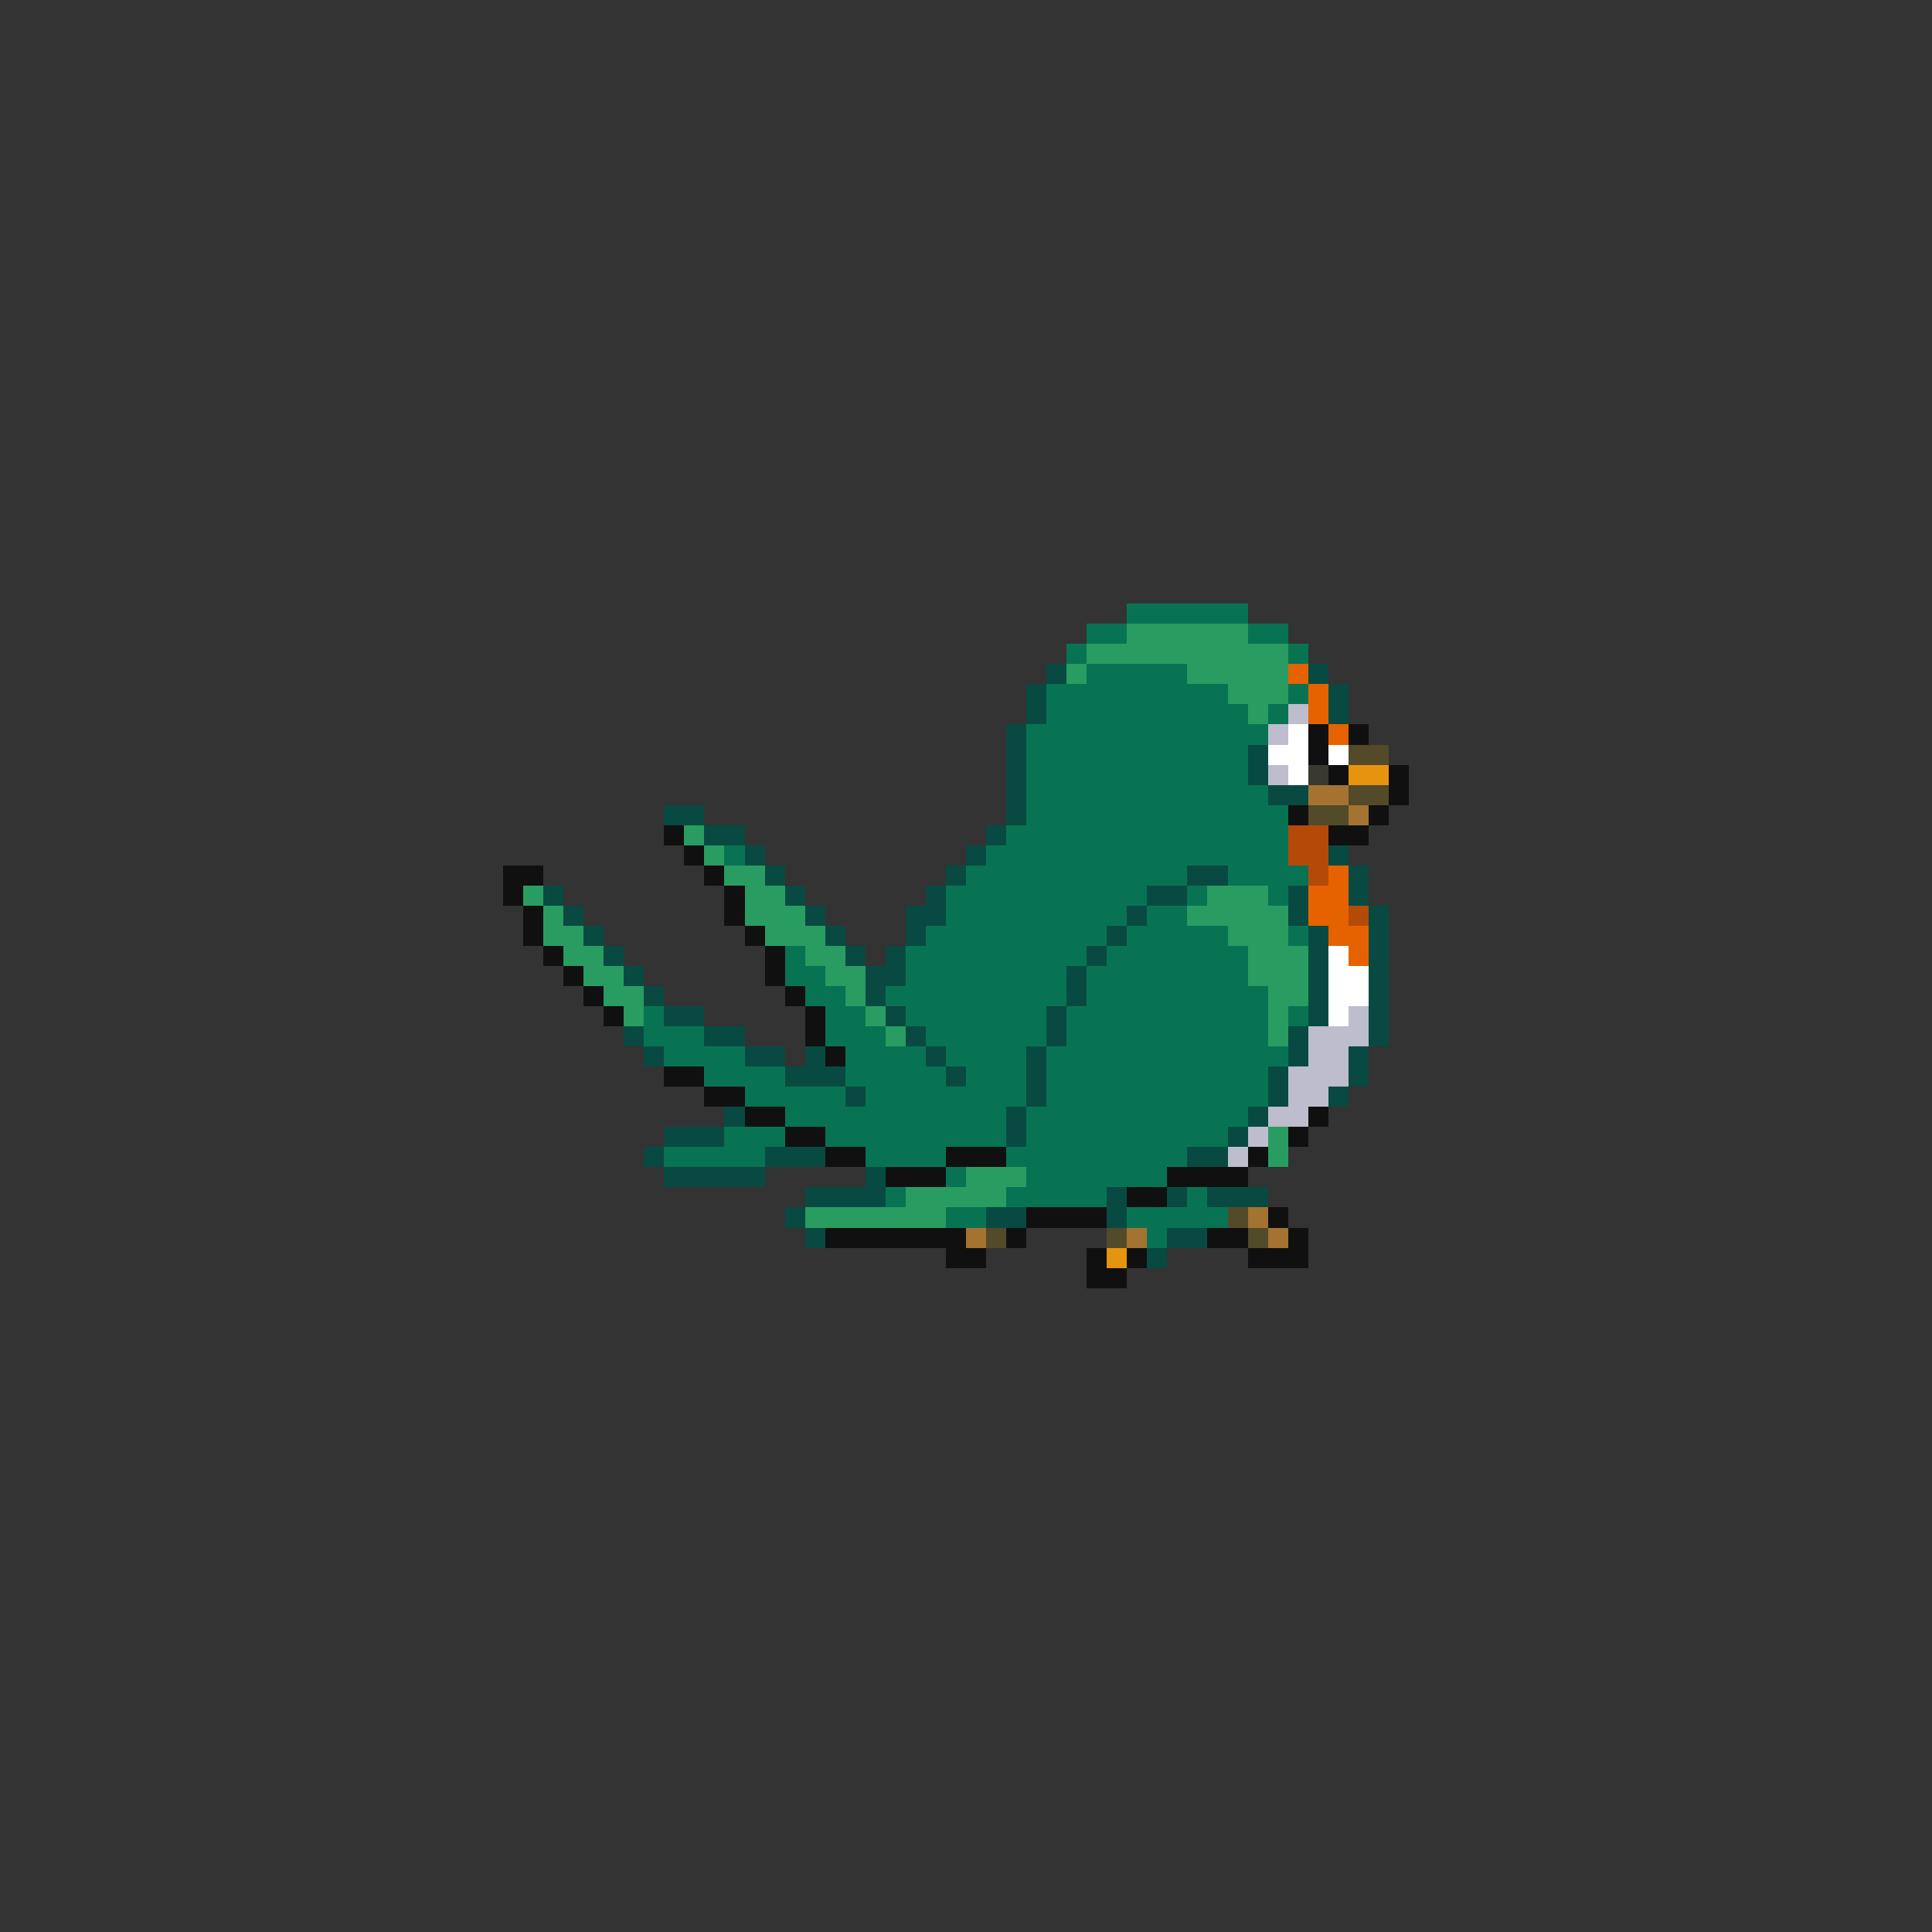 <svg xmlns="http://www.w3.org/2000/svg" viewBox="0 -0.5 96 96" shape-rendering="crispEdges">
<rect x="0" y="-0.5" width="96" height="96" fill="#333333" stroke="none"/>
<path stroke="#087352" d="M56 30h6M54 31h2M62 31h2M53 32h1M64 32h1M54 33h5M52 34h9M64 34h1M52 35h10M63 35h1M51 36h12M51 37h11M51 38h11M51 39h12M51 40h13M50 41h14M36 42h1M49 42h15M48 43h11M61 43h4M47 44h10M59 44h1M63 44h1M47 45h9M57 45h2M46 46h9M56 46h5M64 46h1M39 47h1M45 47h9M55 47h7M39 48h2M45 48h8M54 48h8M40 49h2M44 49h9M54 49h9M32 50h1M41 50h2M45 50h7M53 50h10M64 50h1M32 51h3M41 51h3M46 51h6M53 51h10M33 52h4M42 52h4M47 52h4M52 52h12M35 53h4M42 53h5M48 53h3M52 53h11M37 54h5M43 54h8M52 54h11M39 55h11M51 55h11M36 56h3M41 56h9M51 56h10M33 57h5M43 57h4M50 57h9M47 58h1M51 58h7M44 59h1M50 59h5M59 59h1M47 60h2M56 60h5M57 61h1" />
<path stroke="#299c62" d="M56 31h6M54 32h10M53 33h1M59 33h5M61 34h3M62 35h1M34 41h1M35 42h1M36 43h2M26 44h1M37 44h2M60 44h3M27 45h1M37 45h3M59 45h5M27 46h2M38 46h3M61 46h3M28 47h2M40 47h2M62 47h3M29 48h2M41 48h2M62 48h3M30 49h2M42 49h1M63 49h2M31 50h1M43 50h1M63 50h1M44 51h1M63 51h1M63 56h1M63 57h1M48 58h3M45 59h5M40 60h7" />
<path stroke="#084a41" d="M52 33h1M65 33h1M51 34h1M66 34h1M51 35h1M66 35h1M50 36h1M50 37h1M62 37h1M50 38h1M62 38h1M50 39h1M63 39h2M33 40h2M50 40h1M35 41h2M49 41h1M37 42h1M48 42h1M66 42h1M38 43h1M47 43h1M59 43h2M67 43h1M27 44h1M39 44h1M46 44h1M57 44h2M64 44h1M67 44h1M28 45h1M40 45h1M45 45h2M56 45h1M64 45h1M68 45h1M29 46h1M41 46h1M45 46h1M55 46h1M65 46h1M68 46h1M30 47h1M42 47h1M44 47h1M54 47h1M65 47h1M68 47h1M31 48h1M43 48h2M53 48h1M65 48h1M68 48h1M32 49h1M43 49h1M53 49h1M65 49h1M68 49h1M33 50h2M44 50h1M52 50h1M65 50h1M68 50h1M31 51h1M35 51h2M45 51h1M52 51h1M64 51h1M68 51h1M32 52h1M37 52h2M40 52h1M46 52h1M51 52h1M64 52h1M67 52h1M39 53h3M47 53h1M51 53h1M63 53h1M67 53h1M42 54h1M51 54h1M63 54h1M66 54h1M36 55h1M50 55h1M62 55h1M33 56h3M50 56h1M61 56h1M32 57h1M38 57h3M59 57h2M33 58h5M43 58h1M40 59h4M55 59h1M58 59h1M60 59h3M39 60h1M49 60h2M55 60h1M40 61h1M58 61h2M57 62h1" />
<path stroke="#e66200" d="M64 33h1M65 34h1M65 35h1M66 36h1M66 43h1M65 44h2M65 45h2M66 46h2M67 47h1" />
<path stroke="#bdbdcd" d="M64 35h1M63 36h1M63 38h1M67 50h1M65 51h3M65 52h2M64 53h3M64 54h2M63 55h2M62 56h1M61 57h1" />
<path stroke="#ffffff" d="M64 36h1M63 37h2M66 37h1M64 38h1M66 47h1M66 48h2M66 49h2M66 50h1" />
<path stroke="#101010" d="M65 36h1M67 36h1M65 37h1M66 38h1M69 38h1M69 39h1M64 40h1M68 40h1M33 41h1M66 41h2M34 42h1M25 43h2M35 43h1M25 44h1M36 44h1M26 45h1M36 45h1M26 46h1M37 46h1M27 47h1M38 47h1M28 48h1M38 48h1M29 49h1M39 49h1M30 50h1M40 50h1M40 51h1M41 52h1M33 53h2M35 54h2M37 55h2M65 55h1M39 56h2M64 56h1M41 57h2M47 57h3M62 57h1M44 58h3M58 58h4M56 59h2M51 60h4M63 60h1M41 61h7M50 61h1M60 61h2M64 61h1M47 62h2M54 62h1M56 62h1M62 62h3M54 63h2" />
<path stroke="#524a29" d="M67 37h2M67 39h2M65 40h2M61 60h1M49 61h1M55 61h1M62 61h1" />
<path stroke="#393931" d="M65 38h1" />
<path stroke="#e69410" d="M67 38h2M55 62h1" />
<path stroke="#a47331" d="M65 39h2M67 40h1M62 60h1M48 61h1M56 61h1M63 61h1" />
<path stroke="#b44a08" d="M64 41h2M64 42h2M65 43h1M67 45h1" />
</svg>